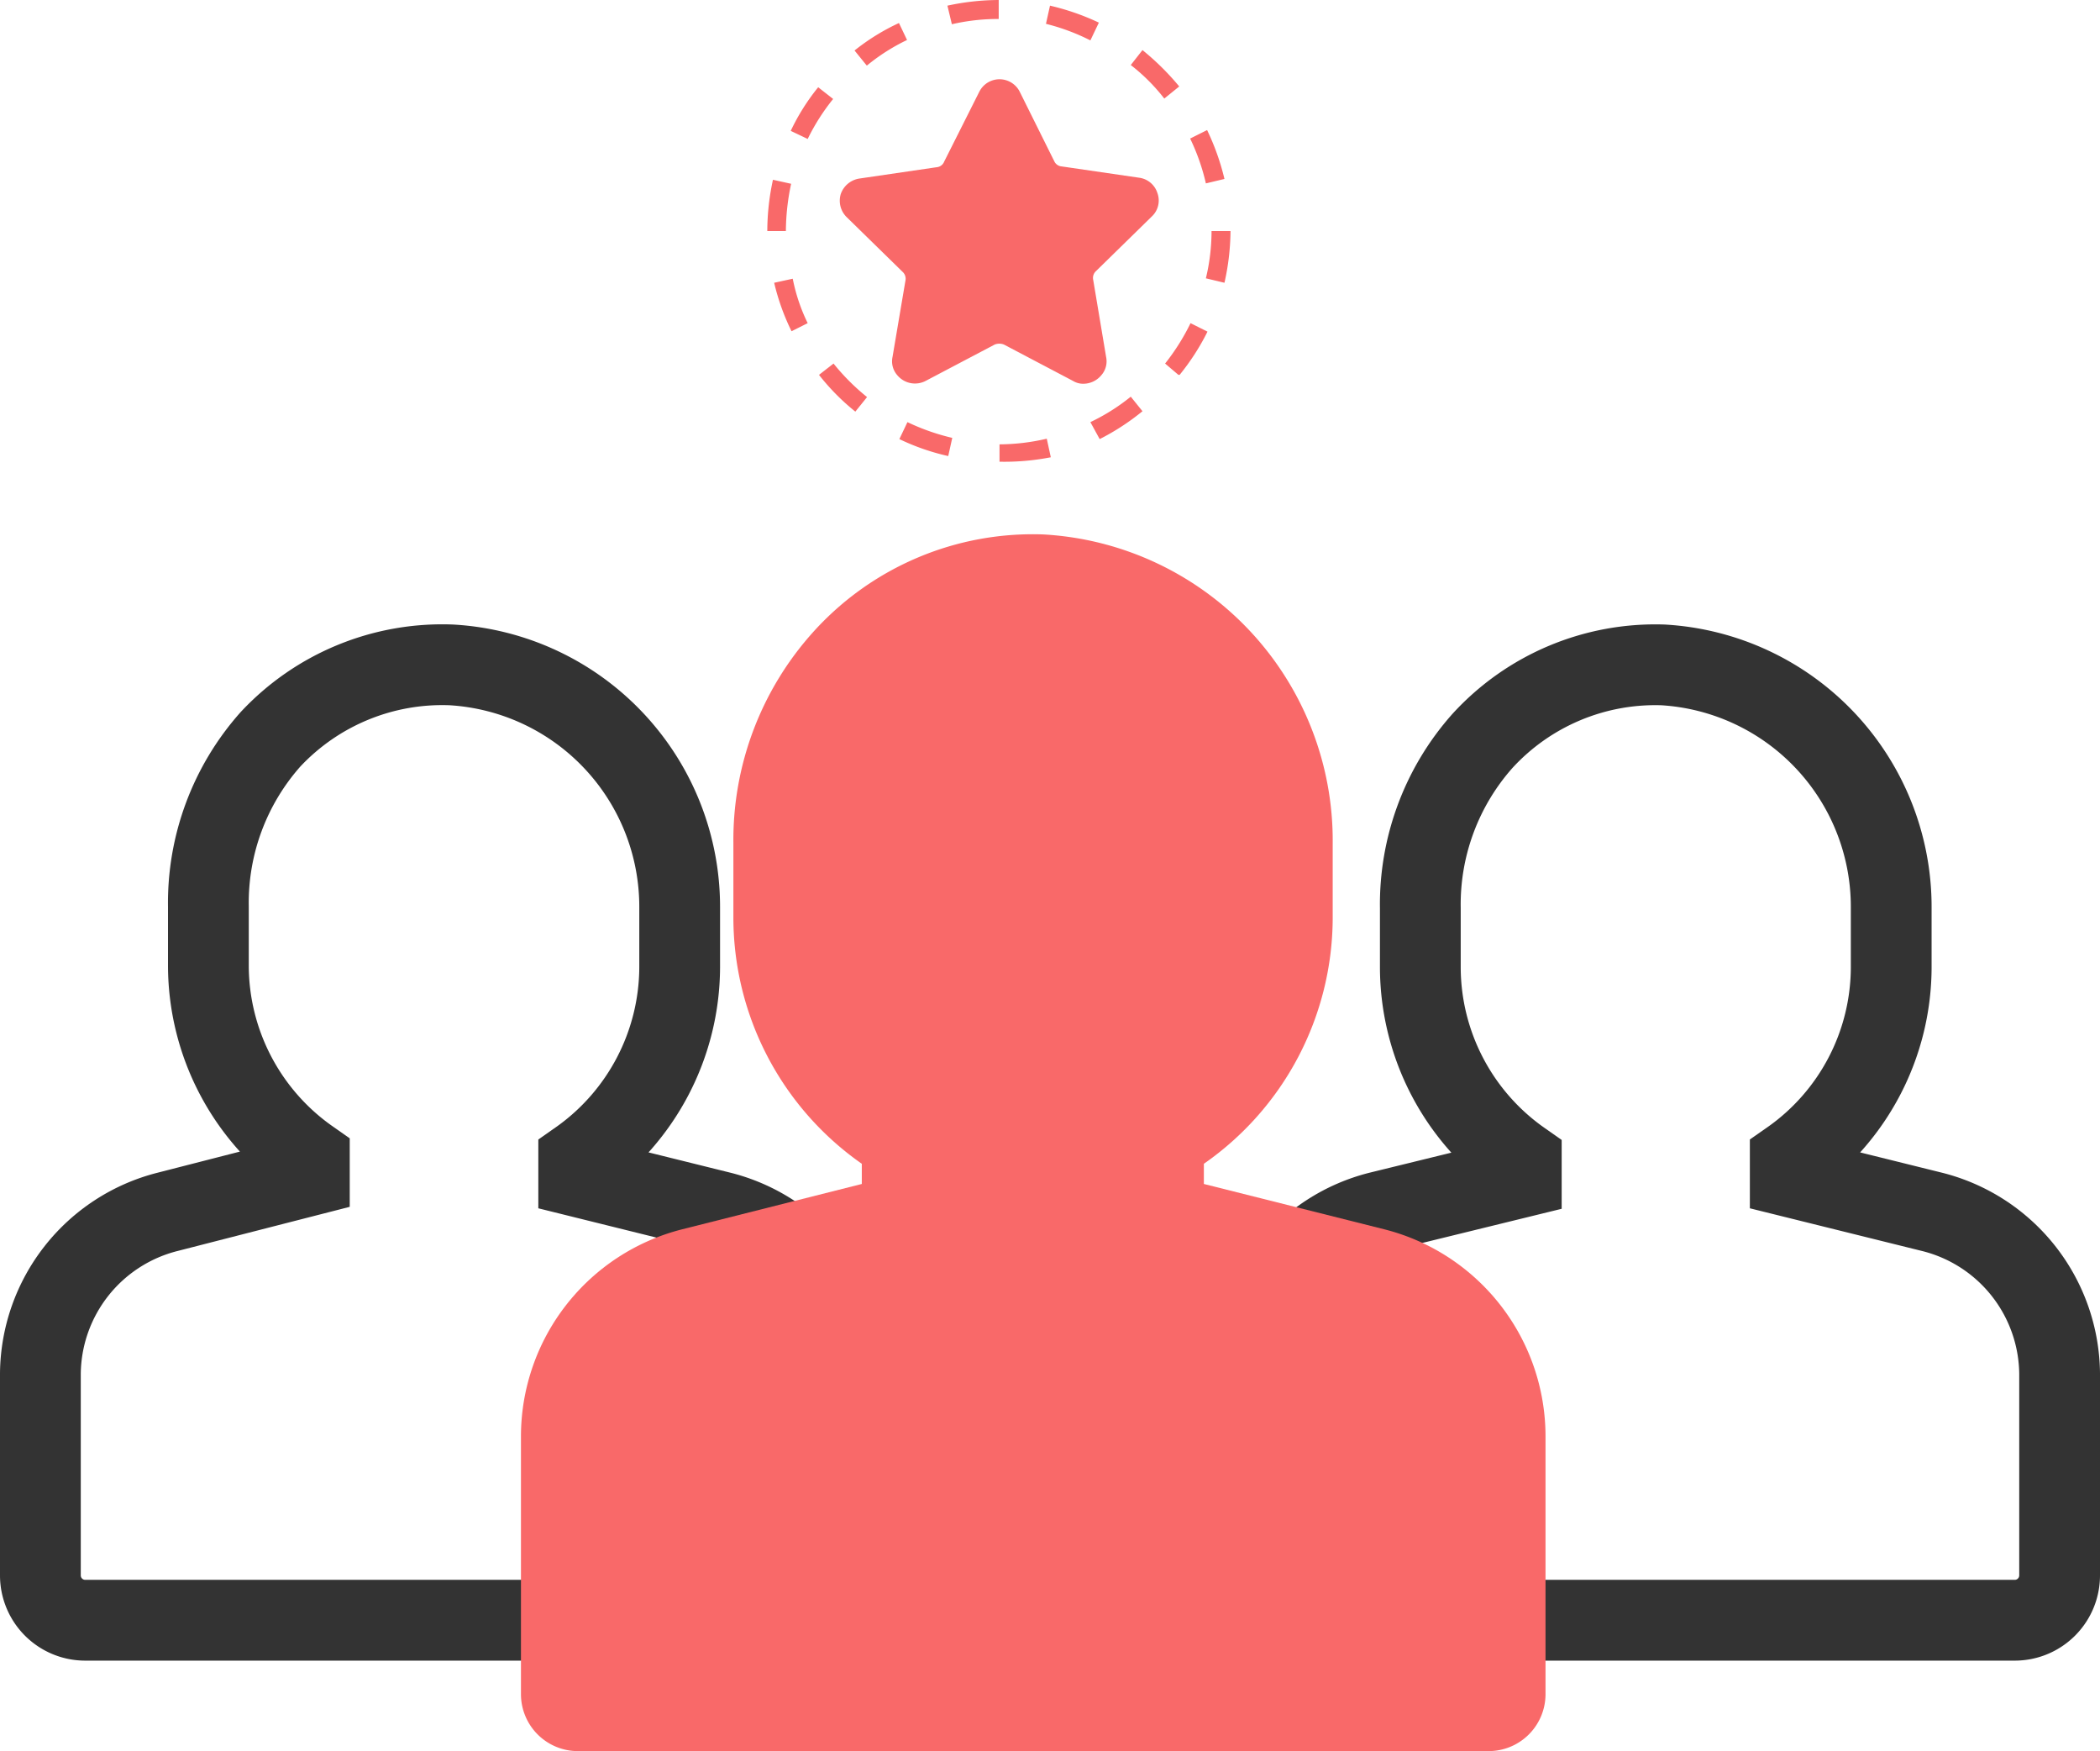 <svg xmlns="http://www.w3.org/2000/svg" width="52" height="43.35" viewBox="0 0 52 43.35"><title>icons</title><path d="M28.52,5.36a.54.54,0,0,0,.14-.58.55.55,0,0,0-.45-.38l-1.92-.28A.22.22,0,0,1,26.11,4l-.86-1.73a.56.56,0,0,0-1,0L23.38,4a.22.22,0,0,1-.19.14l-1.91.28a.58.58,0,0,0-.46.38.57.57,0,0,0,.15.58l1.38,1.35a.23.23,0,0,1,.07.22L22.1,8.84a.52.52,0,0,0,.12.45.57.57,0,0,0,.7.14l1.71-.9a.31.31,0,0,1,.23,0l1.71.9a.48.48,0,0,0,.26.07.58.58,0,0,0,.44-.21.52.52,0,0,0,.12-.45l-.32-1.91a.23.23,0,0,1,.07-.22Z" fill="#f96969"/><path d="M24.75,11.43V11a5.2,5.2,0,0,0,1.17-.14l.1.46A6,6,0,0,1,24.75,11.43Zm-1.27-.14a5.59,5.59,0,0,1-1.21-.42l.2-.42a5.42,5.42,0,0,0,1.11.39Zm3.75-.42L27,10.45a5,5,0,0,0,1-.63l.29.36A5.82,5.82,0,0,1,27.23,10.87Zm-6.05-.68a5.53,5.53,0,0,1-.9-.91L20.64,9a5.43,5.43,0,0,0,.83.83Zm8-.91L28.85,9a5.44,5.44,0,0,0,.63-1l.42.21A5.82,5.82,0,0,1,29.21,9.28ZM19.6,8.2A5.62,5.62,0,0,1,19.17,7l.46-.1A4.44,4.44,0,0,0,20,8ZM30.32,7l-.46-.11A5,5,0,0,0,30,5.72v0h.47v0A6,6,0,0,1,30.32,7ZM19,5.72h0a6,6,0,0,1,.14-1.27l.45.1a5.67,5.67,0,0,0-.13,1.17ZM29.86,4.54a5.22,5.22,0,0,0-.39-1.11l.42-.21a6,6,0,0,1,.43,1.21ZM20,3.44l-.42-.2a5.3,5.3,0,0,1,.68-1.08l.37.29A5.18,5.18,0,0,0,20,3.44Zm8.83-1A4.66,4.66,0,0,0,28,1.61l.29-.37a6.45,6.45,0,0,1,.91.9Zm-7.37-.82-.3-.37A5.37,5.37,0,0,1,22.26.57l.2.42A4.88,4.88,0,0,0,21.47,1.62ZM27,1A5.22,5.22,0,0,0,25.9.59L26,.14a6,6,0,0,1,1.21.42ZM23.57.6,23.46.14A6.1,6.1,0,0,1,24.73,0V.47A5.06,5.06,0,0,0,23.57.6Z" fill="#f96969"/><path d="M21,34A4.17,4.17,0,0,0,17.84,30l-3.51-.87v-.4a5.87,5.87,0,0,0,2.5-4.78V22.46a6,6,0,0,0-5.65-6A5.82,5.82,0,0,0,6.7,18.3a6.09,6.09,0,0,0-1.54,4.14v1.48a5.87,5.87,0,0,0,2.5,4.78v.4L4.15,30A4.17,4.17,0,0,0,1,34v5a1.11,1.11,0,0,0,1.11,1.11H19.88A1.1,1.1,0,0,0,21,39V34Z" fill="none" stroke="#333" stroke-miterlimit="10" stroke-width="2"/><path d="M51,34A4.17,4.17,0,0,0,47.84,30l-3.51-.87v-.4a5.85,5.85,0,0,0,2.5-4.78V22.46a6,6,0,0,0-5.65-6,5.8,5.8,0,0,0-4.47,1.88,6.09,6.09,0,0,0-1.54,4.14v1.48a5.87,5.87,0,0,0,2.5,4.78v.4L34.16,30A4.17,4.17,0,0,0,31,34v5a1.1,1.1,0,0,0,1.11,1.11H49.89A1.11,1.11,0,0,0,51,39V34Z" fill="none" stroke="#333" stroke-miterlimit="10" stroke-width="2"/><path d="M38.27,35.56a5.29,5.29,0,0,0-4-5.13l-4.46-1.12v-.5A7.43,7.43,0,0,0,33,22.74V20.89a7.59,7.59,0,0,0-7.17-7.66,7.32,7.32,0,0,0-5.67,2.39,7.69,7.69,0,0,0-2,5.25v1.87a7.44,7.44,0,0,0,3.18,6.07v.5L16.9,30.43a5.29,5.29,0,0,0-4,5.13v6.38a1.41,1.41,0,0,0,1.41,1.41H36.86a1.41,1.41,0,0,0,1.41-1.41V35.56Z" fill="#f96969"/></svg>